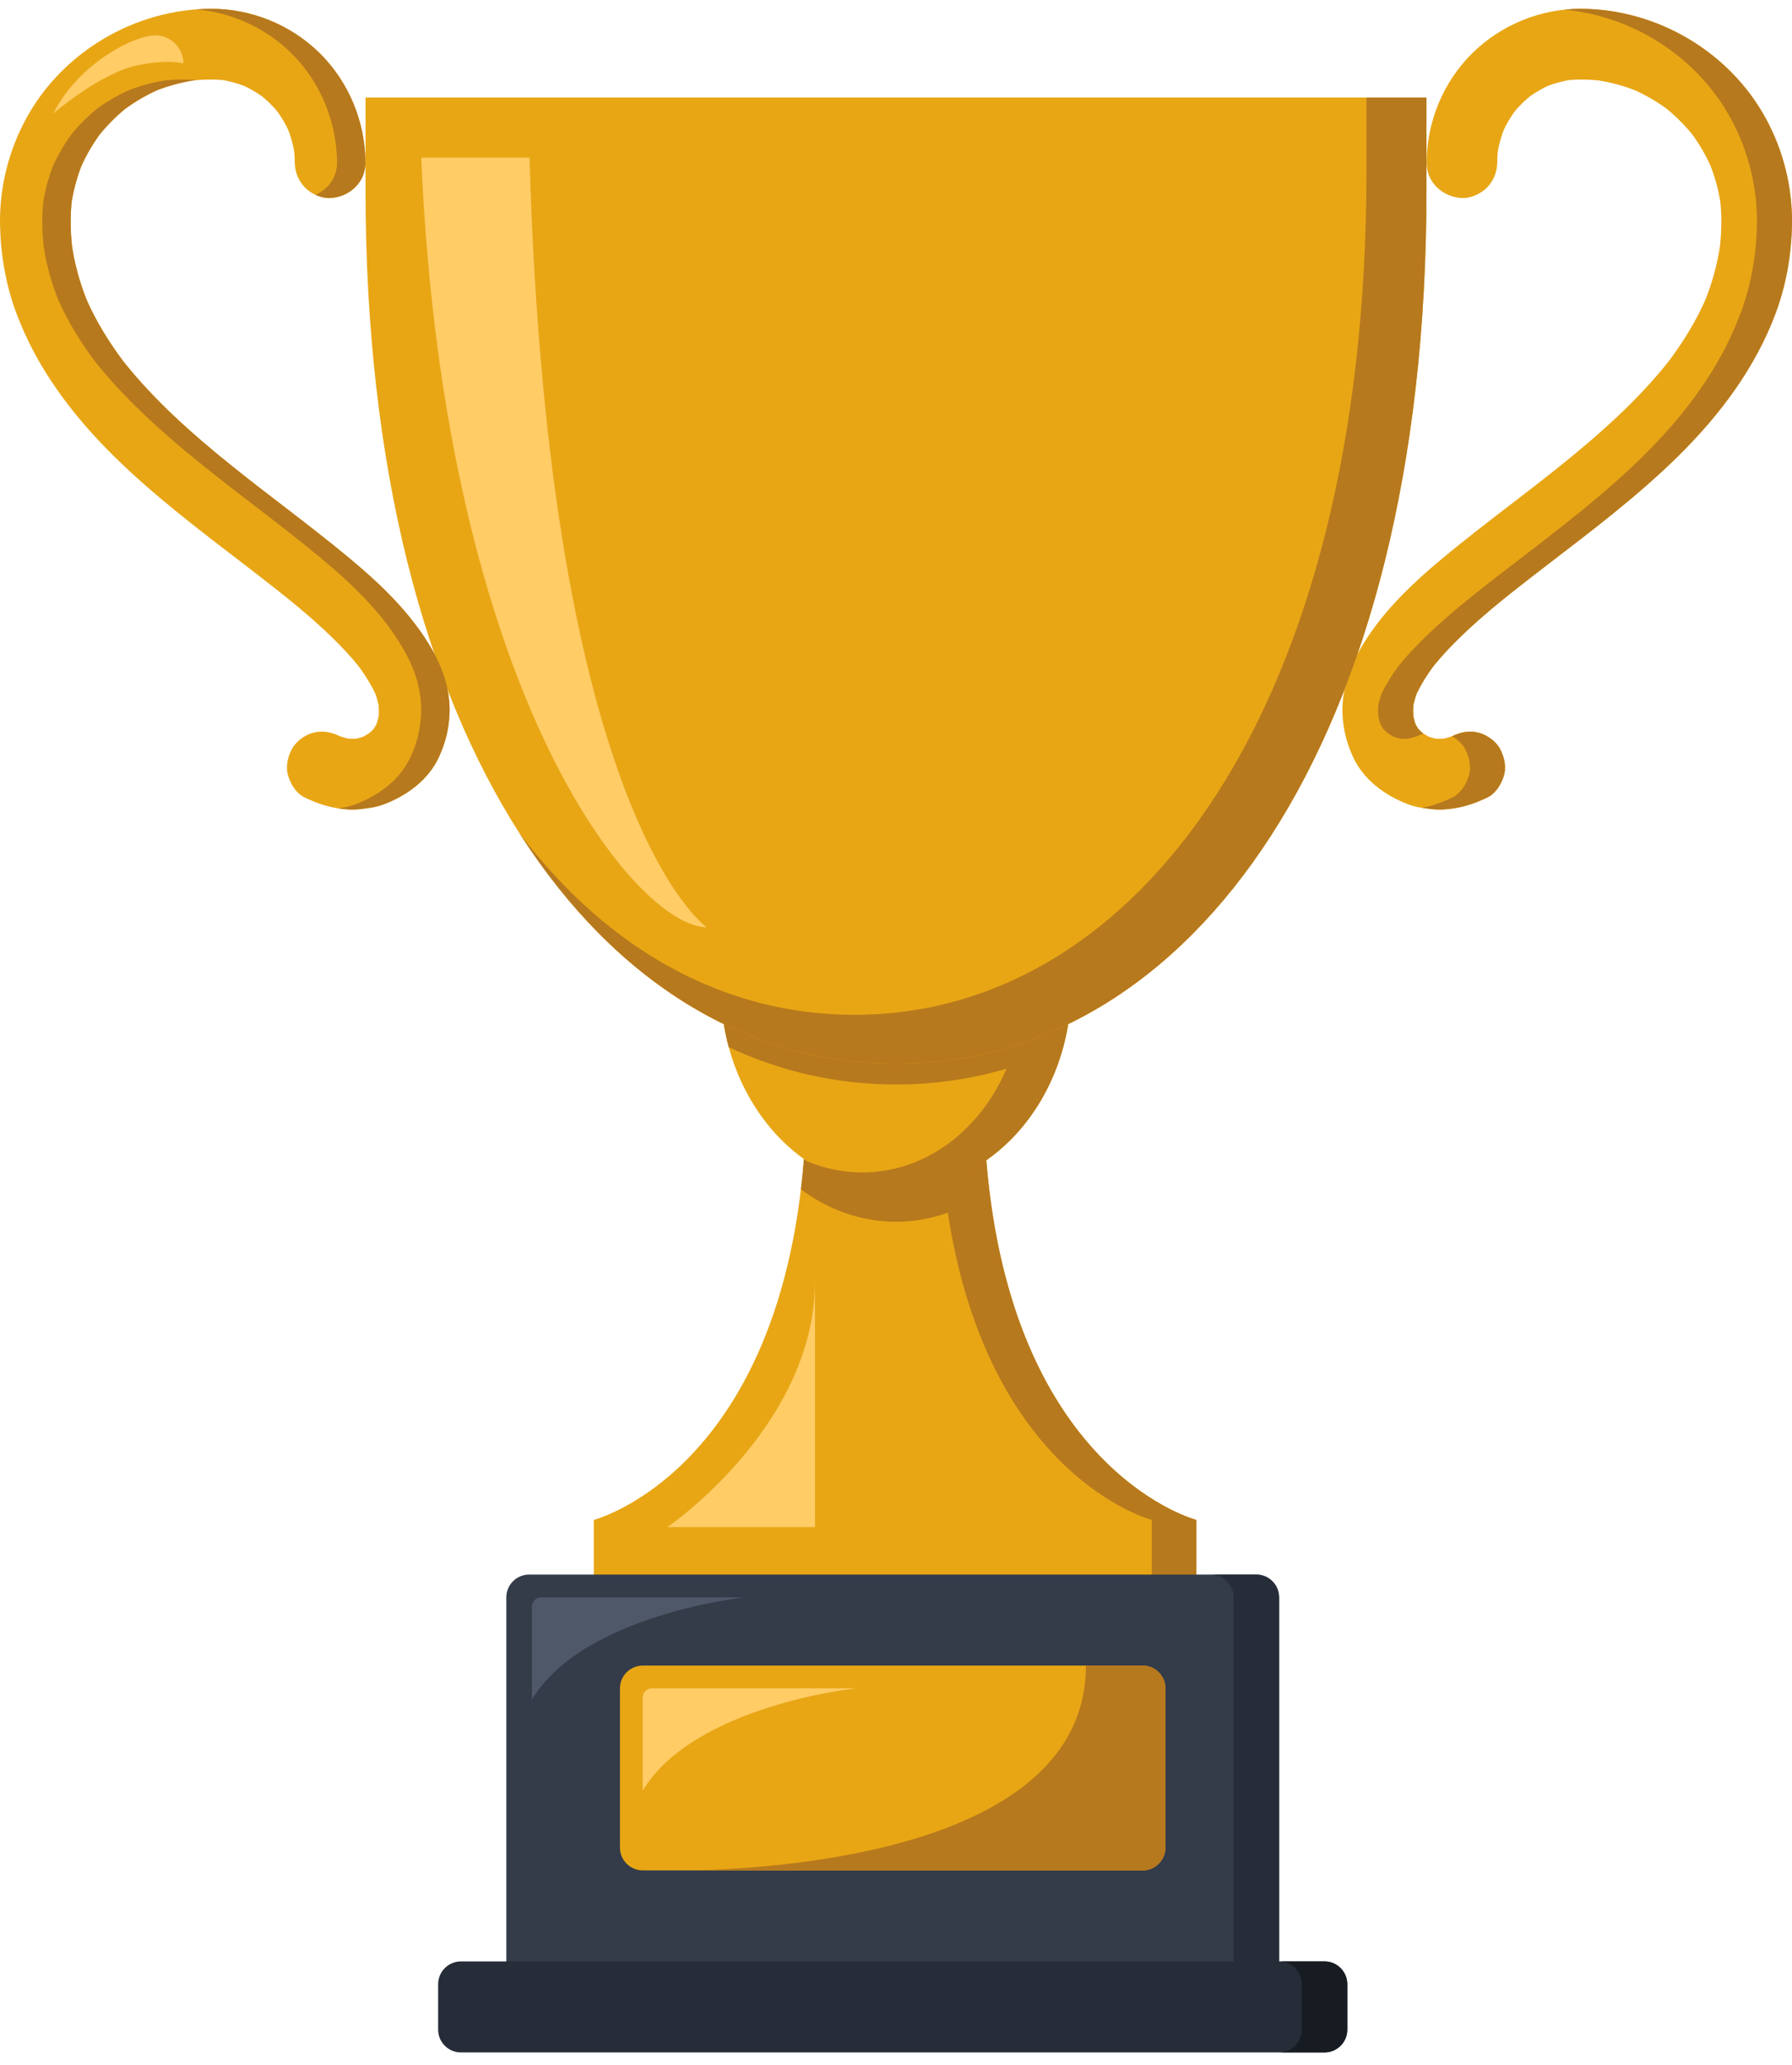 <svg width="66" height="76" viewBox="0 0 66 76" fill="none" xmlns="http://www.w3.org/2000/svg">
<path d="M44.063 58.721V55.943C44.063 55.943 36.219 53.919 36.219 39.986H29.713C29.713 53.919 21.869 55.943 21.869 55.943V58.721H44.063Z" fill="#E8A615"/>
<path d="M36.326 42.706C36.357 43.088 36.395 43.459 36.439 43.82C37.71 54.303 44.063 55.943 44.063 55.943V58.721H42.421V55.943C42.421 55.943 36.401 54.389 34.909 44.636C34.306 44.852 33.664 44.968 33 44.968C31.709 44.968 30.507 44.529 29.498 43.774C29.542 43.413 29.579 43.042 29.609 42.66L36.326 42.706Z" fill="#B7791D"/>
<path d="M39.456 36.3C39.456 40.427 36.566 43.773 33 43.773C29.434 43.773 26.544 40.427 26.544 36.3H39.456H39.456Z" fill="#E8A615"/>
<path d="M39.456 36.3C39.456 37.056 39.358 37.814 39.16 38.544C38.683 40.299 37.662 41.774 36.326 42.706C35.355 43.383 34.217 43.957 33 43.957C31.784 43.957 30.624 43.493 29.718 42.736C30.355 43.007 31.043 43.154 31.76 43.154C34.089 43.154 36.104 41.598 37.071 39.335C35.758 39.721 34.396 39.916 33 39.916C30.848 39.916 28.777 39.451 26.84 38.544C26.648 37.836 26.544 37.082 26.544 36.3H39.456Z" fill="#B7791D"/>
<path d="M52.537 7.021C52.537 27.462 43.79 39.154 33 39.154C22.21 39.154 13.463 27.462 13.463 7.021V3.59H52.537V7.021H52.537Z" fill="#E8A615"/>
<path d="M11.217 29.351C11.752 29.609 12.269 29.765 12.865 29.796C13.129 29.809 13.392 29.77 13.651 29.73C13.821 29.703 13.987 29.662 14.148 29.6C14.994 29.277 15.781 28.703 16.169 27.858C16.396 27.361 16.516 26.897 16.552 26.348C16.58 25.923 16.522 25.476 16.41 25.068C16.282 24.604 16.06 24.145 15.81 23.733C14.928 22.277 13.602 21.129 12.29 20.073C11.385 19.344 10.456 18.645 9.536 17.934L9.799 18.137C8.282 16.965 6.773 15.761 5.458 14.358C5.096 13.972 4.75 13.571 4.427 13.152L4.63 13.415C4.034 12.64 3.517 11.805 3.133 10.904L3.264 11.215C2.957 10.486 2.741 9.722 2.634 8.938C2.649 9.053 2.665 9.169 2.68 9.284C2.591 8.611 2.572 7.926 2.66 7.252L2.614 7.598C2.692 7.027 2.844 6.47 3.067 5.938C3.023 6.041 2.979 6.145 2.935 6.249C3.156 5.73 3.442 5.244 3.786 4.797C3.719 4.885 3.65 4.973 3.583 5.061C3.919 4.63 4.306 4.244 4.736 3.907L4.473 4.111C4.919 3.767 5.406 3.481 5.924 3.26L5.613 3.391C6.145 3.168 6.702 3.016 7.274 2.938L6.928 2.985C7.416 2.921 7.912 2.904 8.401 2.969C8.286 2.954 8.17 2.938 8.055 2.922C8.431 2.976 8.796 3.077 9.147 3.223L8.836 3.092C9.177 3.238 9.497 3.425 9.793 3.65L9.529 3.447C9.832 3.681 10.102 3.951 10.336 4.254L10.133 3.99C10.358 4.286 10.544 4.606 10.691 4.947L10.559 4.636C10.706 4.987 10.806 5.352 10.86 5.728C10.845 5.613 10.829 5.497 10.814 5.382C10.841 5.583 10.855 5.785 10.856 5.988C10.858 6.323 11 6.671 11.237 6.908C11.475 7.145 11.834 7.304 12.157 7.289C12.86 7.258 13.463 6.717 13.459 5.988C13.452 4.491 12.851 3.024 11.785 1.968C10.719 0.912 9.249 0.314 7.751 0.324C4.972 0.341 2.317 1.898 0.976 4.34C0.306 5.559 -0.032 6.944 0.002 8.335C0.029 9.408 0.22 10.495 0.593 11.502C1.344 13.53 2.651 15.265 4.18 16.775C5.674 18.251 7.358 19.519 9.021 20.796C9.21 20.942 9.4 21.088 9.59 21.234L9.326 21.03C10.469 21.914 11.621 22.808 12.621 23.856C12.863 24.109 13.094 24.373 13.309 24.65L13.105 24.386C13.423 24.798 13.704 25.239 13.908 25.719C13.864 25.615 13.82 25.512 13.776 25.408C13.873 25.64 13.938 25.88 13.974 26.128L13.928 25.782C13.96 26.033 13.961 26.283 13.93 26.534L13.976 26.188C13.945 26.403 13.891 26.611 13.808 26.812L13.939 26.501C13.865 26.67 13.774 26.827 13.662 26.972L13.865 26.709C13.747 26.855 13.613 26.984 13.464 27.099C13.552 27.031 13.64 26.963 13.728 26.895C13.572 27.011 13.406 27.108 13.229 27.186L13.54 27.055C13.353 27.133 13.16 27.188 12.959 27.219C13.074 27.203 13.19 27.188 13.305 27.172C13.09 27.201 12.877 27.201 12.663 27.173L13.009 27.219C12.792 27.187 12.584 27.128 12.38 27.044L12.691 27.176C12.637 27.152 12.584 27.128 12.531 27.103C12.212 26.948 11.88 26.875 11.528 26.971C11.226 27.054 10.899 27.288 10.75 27.57C10.59 27.872 10.51 28.238 10.619 28.572C10.718 28.881 10.914 29.204 11.217 29.351H11.217Z" fill="#E8A615"/>
<path d="M10.74 1.968C9.799 1.036 8.541 0.46 7.226 0.345C7.4 0.332 7.575 0.325 7.751 0.324C9.25 0.314 10.721 0.913 11.786 1.968C12.851 3.024 13.452 4.49 13.459 5.988C13.463 6.717 12.86 7.258 12.158 7.289C11.982 7.297 11.793 7.251 11.621 7.171C12.082 6.97 12.416 6.532 12.414 5.988C12.406 4.49 11.806 3.024 10.74 1.968Z" fill="#B7791D"/>
<path d="M16.552 26.347C16.516 26.896 16.396 27.36 16.169 27.857C15.782 28.703 14.994 29.276 14.148 29.6C13.987 29.662 13.821 29.703 13.651 29.729C13.392 29.77 13.129 29.809 12.865 29.796C12.723 29.788 12.585 29.774 12.451 29.753C12.502 29.745 12.554 29.737 12.605 29.729C12.775 29.703 12.941 29.662 13.102 29.6C13.948 29.276 14.736 28.703 15.123 27.857C15.351 27.36 15.47 26.896 15.506 26.347C15.534 25.923 15.476 25.476 15.364 25.067C15.237 24.604 15.014 24.145 14.764 23.733C13.882 22.277 12.557 21.128 11.245 20.073C10.387 19.383 9.509 18.719 8.638 18.048C7.159 16.903 5.694 15.725 4.412 14.358C4.096 14.02 3.792 13.671 3.503 13.308C3.53 13.344 3.557 13.379 3.584 13.415C3.517 13.327 3.449 13.239 3.381 13.152C3.42 13.202 3.459 13.252 3.499 13.303C2.97 12.6 2.506 11.849 2.148 11.044C1.899 10.419 1.717 9.77 1.613 9.105C1.549 8.544 1.536 7.976 1.596 7.413C1.67 6.965 1.79 6.527 1.954 6.103C2.141 5.692 2.369 5.302 2.635 4.938C2.915 4.596 3.228 4.284 3.57 4.004C3.934 3.738 4.323 3.51 4.733 3.324C5.16 3.158 5.603 3.037 6.055 2.964C6.424 2.924 6.797 2.913 7.166 2.947C7.114 2.938 7.062 2.929 7.009 2.922C7.073 2.93 7.137 2.939 7.2 2.947C7.224 2.944 7.249 2.941 7.274 2.937C7.25 2.941 7.226 2.944 7.203 2.948C7.212 2.949 7.22 2.95 7.228 2.951C7.224 2.952 7.221 2.952 7.218 2.952C7.212 2.953 7.207 2.953 7.201 2.954C7.168 2.957 7.134 2.96 7.1 2.964C6.648 3.038 6.205 3.158 5.778 3.324C5.368 3.511 4.979 3.738 4.614 4.005C4.273 4.284 3.961 4.597 3.681 4.938C3.416 5.301 3.189 5.688 3.003 6.097C2.836 6.525 2.715 6.968 2.641 7.421C2.582 7.981 2.595 8.547 2.659 9.107C2.763 9.771 2.945 10.42 3.194 11.044C3.552 11.849 4.016 12.6 4.545 13.303C4.547 13.304 4.548 13.306 4.549 13.308C4.837 13.671 5.141 14.02 5.458 14.358C6.72 15.705 8.161 16.868 9.617 17.996C10.51 18.685 11.412 19.365 12.291 20.073C13.603 21.128 14.928 22.277 15.81 23.733C16.06 24.145 16.282 24.604 16.41 25.067C16.522 25.476 16.58 25.923 16.552 26.347Z" fill="#B7791D"/>
<path d="M54.783 29.351C54.248 29.609 53.731 29.765 53.135 29.796C52.872 29.809 52.608 29.77 52.349 29.73C52.179 29.703 52.013 29.662 51.853 29.6C51.007 29.277 50.219 28.703 49.831 27.858C49.604 27.361 49.484 26.897 49.448 26.348C49.42 25.923 49.478 25.476 49.591 25.068C49.718 24.604 49.94 24.145 50.19 23.733C51.072 22.277 52.398 21.129 53.71 20.073C54.615 19.344 55.545 18.645 56.465 17.934C56.377 18.002 56.289 18.07 56.201 18.137C57.718 16.965 59.227 15.761 60.542 14.358C60.904 13.972 61.25 13.571 61.573 13.152L61.37 13.415C61.966 12.64 62.483 11.805 62.867 10.904C62.824 11.008 62.78 11.111 62.736 11.215C63.044 10.486 63.259 9.722 63.366 8.938C63.351 9.053 63.335 9.169 63.32 9.284C63.409 8.611 63.428 7.926 63.34 7.252C63.355 7.368 63.371 7.483 63.386 7.598C63.308 7.027 63.156 6.47 62.934 5.938C62.977 6.041 63.021 6.145 63.065 6.249C62.844 5.73 62.558 5.244 62.214 4.797C62.282 4.885 62.35 4.973 62.417 5.061C62.081 4.63 61.694 4.244 61.264 3.907L61.527 4.111C61.081 3.767 60.594 3.481 60.076 3.26C60.179 3.304 60.283 3.347 60.387 3.391C59.855 3.168 59.298 3.016 58.726 2.938C58.841 2.954 58.957 2.969 59.072 2.985C58.584 2.921 58.088 2.904 57.599 2.969L57.945 2.922C57.569 2.976 57.204 3.077 56.853 3.223L57.164 3.092C56.823 3.238 56.503 3.425 56.207 3.65L56.471 3.447C56.168 3.681 55.898 3.951 55.664 4.254L55.867 3.99C55.642 4.286 55.456 4.606 55.309 4.947L55.441 4.636C55.294 4.987 55.194 5.352 55.14 5.728C55.155 5.613 55.171 5.497 55.186 5.382C55.159 5.583 55.145 5.785 55.144 5.988C55.142 6.323 55 6.671 54.763 6.908C54.537 7.134 54.167 7.304 53.843 7.289C53.14 7.258 52.538 6.717 52.541 5.988C52.548 4.491 53.149 3.024 54.215 1.968C55.279 0.913 56.75 0.314 58.249 0.324C61.028 0.341 63.683 1.898 65.024 4.34C65.694 5.559 66.032 6.944 65.998 8.335C65.972 9.408 65.78 10.495 65.407 11.502C64.656 13.53 63.349 15.265 61.82 16.775C60.326 18.251 58.642 19.519 56.98 20.796C56.79 20.942 56.6 21.088 56.41 21.234L56.674 21.03C55.531 21.914 54.379 22.808 53.379 23.856C53.138 24.109 52.906 24.373 52.691 24.65L52.895 24.386C52.577 24.798 52.296 25.239 52.092 25.719C52.136 25.615 52.18 25.512 52.224 25.408C52.127 25.64 52.062 25.88 52.026 26.128C52.041 26.013 52.057 25.897 52.072 25.782C52.04 26.033 52.039 26.283 52.07 26.534C52.055 26.418 52.039 26.303 52.024 26.188C52.055 26.403 52.109 26.611 52.192 26.812C52.148 26.709 52.105 26.605 52.061 26.501C52.135 26.67 52.226 26.827 52.338 26.972C52.27 26.885 52.202 26.797 52.135 26.709C52.253 26.855 52.387 26.984 52.536 27.099C52.448 27.031 52.36 26.963 52.272 26.895C52.428 27.011 52.594 27.108 52.771 27.186C52.667 27.142 52.564 27.099 52.46 27.055C52.647 27.133 52.84 27.188 53.041 27.219C52.926 27.203 52.81 27.188 52.695 27.172C52.91 27.201 53.123 27.201 53.337 27.173C53.222 27.188 53.106 27.204 52.991 27.219C53.209 27.187 53.416 27.128 53.62 27.044C53.516 27.088 53.413 27.132 53.309 27.176C53.363 27.152 53.416 27.128 53.469 27.103C53.788 26.948 54.12 26.875 54.472 26.971C54.774 27.054 55.101 27.288 55.25 27.57C55.41 27.872 55.49 28.238 55.381 28.572C55.282 28.881 55.086 29.204 54.783 29.351H54.783Z" fill="#E8A615"/>
<path d="M52.537 3.59V7.021C52.537 27.462 43.79 39.154 33 39.154C27.578 39.154 22.672 36.202 19.132 30.67C22.439 35.037 26.752 37.352 31.469 37.352C41.884 37.352 50.326 26.068 50.326 6.338V3.59H52.537Z" fill="#B7791D"/>
<path d="M55.382 28.572C55.282 28.881 55.086 29.204 54.784 29.351C54.248 29.609 53.732 29.765 53.135 29.796C52.879 29.809 52.625 29.772 52.373 29.733C52.76 29.66 53.122 29.53 53.493 29.351C53.795 29.204 53.991 28.881 54.091 28.572C54.199 28.238 54.119 27.872 53.96 27.57C53.861 27.382 53.682 27.216 53.486 27.102C53.483 27.1 53.481 27.099 53.479 27.098C53.796 26.947 54.124 26.875 54.472 26.972C54.775 27.055 55.102 27.288 55.251 27.57C55.41 27.872 55.49 28.238 55.382 28.572Z" fill="#B7791D"/>
<path d="M65.998 8.335C65.972 9.408 65.78 10.495 65.407 11.502C64.656 13.53 63.35 15.265 61.82 16.775C60.326 18.251 58.642 19.519 56.979 20.796C56.806 20.929 56.633 21.062 56.46 21.196C56.458 21.197 56.456 21.198 56.455 21.2C56.44 21.211 56.425 21.223 56.41 21.234C55.355 22.052 54.301 22.889 53.379 23.856C53.175 24.07 52.978 24.291 52.792 24.522C52.555 24.842 52.343 25.179 52.172 25.539C52.172 25.539 52.172 25.54 52.172 25.54C52.122 25.678 52.083 25.818 52.054 25.961C52.045 26.092 52.044 26.223 52.053 26.355C52.073 26.454 52.099 26.552 52.131 26.649C52.162 26.708 52.195 26.765 52.231 26.821C52.283 26.877 52.337 26.93 52.394 26.981C52.405 26.988 52.415 26.995 52.426 27.002C52.424 27.002 52.422 27.003 52.419 27.004C52.418 27.004 52.416 27.005 52.414 27.005C52.339 27.031 52.264 27.062 52.19 27.097C52.083 27.135 51.974 27.166 51.864 27.19C51.774 27.195 51.685 27.195 51.595 27.19C51.508 27.171 51.423 27.148 51.339 27.119C51.258 27.078 51.18 27.032 51.104 26.982C51.047 26.931 50.992 26.878 50.94 26.821C50.904 26.766 50.871 26.709 50.841 26.65C50.808 26.553 50.782 26.455 50.762 26.355C50.753 26.223 50.754 26.092 50.764 25.961C50.792 25.818 50.831 25.677 50.881 25.54C50.881 25.54 50.881 25.54 50.882 25.539C51.052 25.179 51.264 24.842 51.501 24.522C51.687 24.291 51.884 24.07 52.088 23.856C53.025 22.873 54.097 22.025 55.169 21.195C55.342 21.062 55.515 20.929 55.688 20.796C57.351 19.519 59.035 18.251 60.529 16.775C62.059 15.265 63.365 13.53 64.116 11.502C64.489 10.495 64.681 9.408 64.707 8.335C64.741 6.944 64.403 5.558 63.733 4.34C62.498 2.091 60.148 0.592 57.614 0.356C57.824 0.333 58.036 0.322 58.249 0.324C61.028 0.341 63.683 1.898 65.024 4.34C65.694 5.558 66.032 6.944 65.998 8.335Z" fill="#B7791D"/>
<path d="M47.109 58.792V73.45H18.648V58.792C18.648 58.332 19.025 57.955 19.485 57.955H46.272C46.733 57.955 47.109 58.331 47.109 58.792H47.109Z" fill="#343B49"/>
<path d="M47.109 58.792V73.45H45.435V58.792C45.435 58.332 45.058 57.955 44.598 57.955H46.272C46.732 57.955 47.109 58.331 47.109 58.792Z" fill="#262D38"/>
<path d="M49.621 73.031V74.706C49.621 75.166 49.244 75.543 48.783 75.543H16.974C16.513 75.543 16.137 75.167 16.137 74.706V73.031C16.137 72.57 16.513 72.193 16.974 72.193H48.784C49.244 72.193 49.621 72.57 49.621 73.031H49.621Z" fill="#262D38"/>
<path d="M49.621 73.031V74.706C49.621 75.166 49.244 75.543 48.783 75.543H47.109C47.57 75.543 47.946 75.167 47.946 74.706V73.031C47.946 72.57 47.57 72.193 47.109 72.193H48.783C49.244 72.193 49.621 72.57 49.621 73.031Z" fill="#171C23"/>
<path d="M42.923 62.142V68.005C42.923 68.466 42.547 68.843 42.086 68.843H23.67C23.209 68.843 22.833 68.466 22.833 68.005V62.142C22.833 61.682 23.209 61.305 23.67 61.305H42.086C42.547 61.305 42.923 61.681 42.923 62.142Z" fill="#E8A615"/>
<path d="M42.924 62.142V68.005C42.924 68.466 42.547 68.843 42.087 68.843H25.47C28.852 68.776 39.994 68.056 39.994 61.305H42.087C42.547 61.305 42.924 61.682 42.924 62.143V62.142Z" fill="#B7791D"/>
<path d="M23.67 65.911V62.485C23.67 62.295 23.823 62.142 24.013 62.142H31.518C31.518 62.142 25.554 62.771 23.67 65.911Z" fill="#FFCC66"/>
<path d="M19.589 62.561V59.135C19.589 58.946 19.742 58.792 19.932 58.792H27.437C27.437 58.792 21.473 59.421 19.589 62.561Z" fill="#4E5868"/>
<path d="M26.029 34.128C23.47 34.128 16.373 25.701 15.513 5.803H19.502C20.207 30.148 26.029 34.128 26.029 34.128Z" fill="#FFCC66"/>
<path d="M24.579 56.209C24.579 56.209 30.018 52.5 30.018 47.143V56.209H24.579Z" fill="#FFCC66"/>
<path d="M6.754 2.331C6.754 2.331 6.202 2.171 5.073 2.401C3.696 2.682 1.963 4.178 1.963 4.178C2.851 2.401 4.873 1.303 5.726 1.303C6.294 1.303 6.754 1.763 6.754 2.331Z" fill="#FFCC66"/>
</svg>
